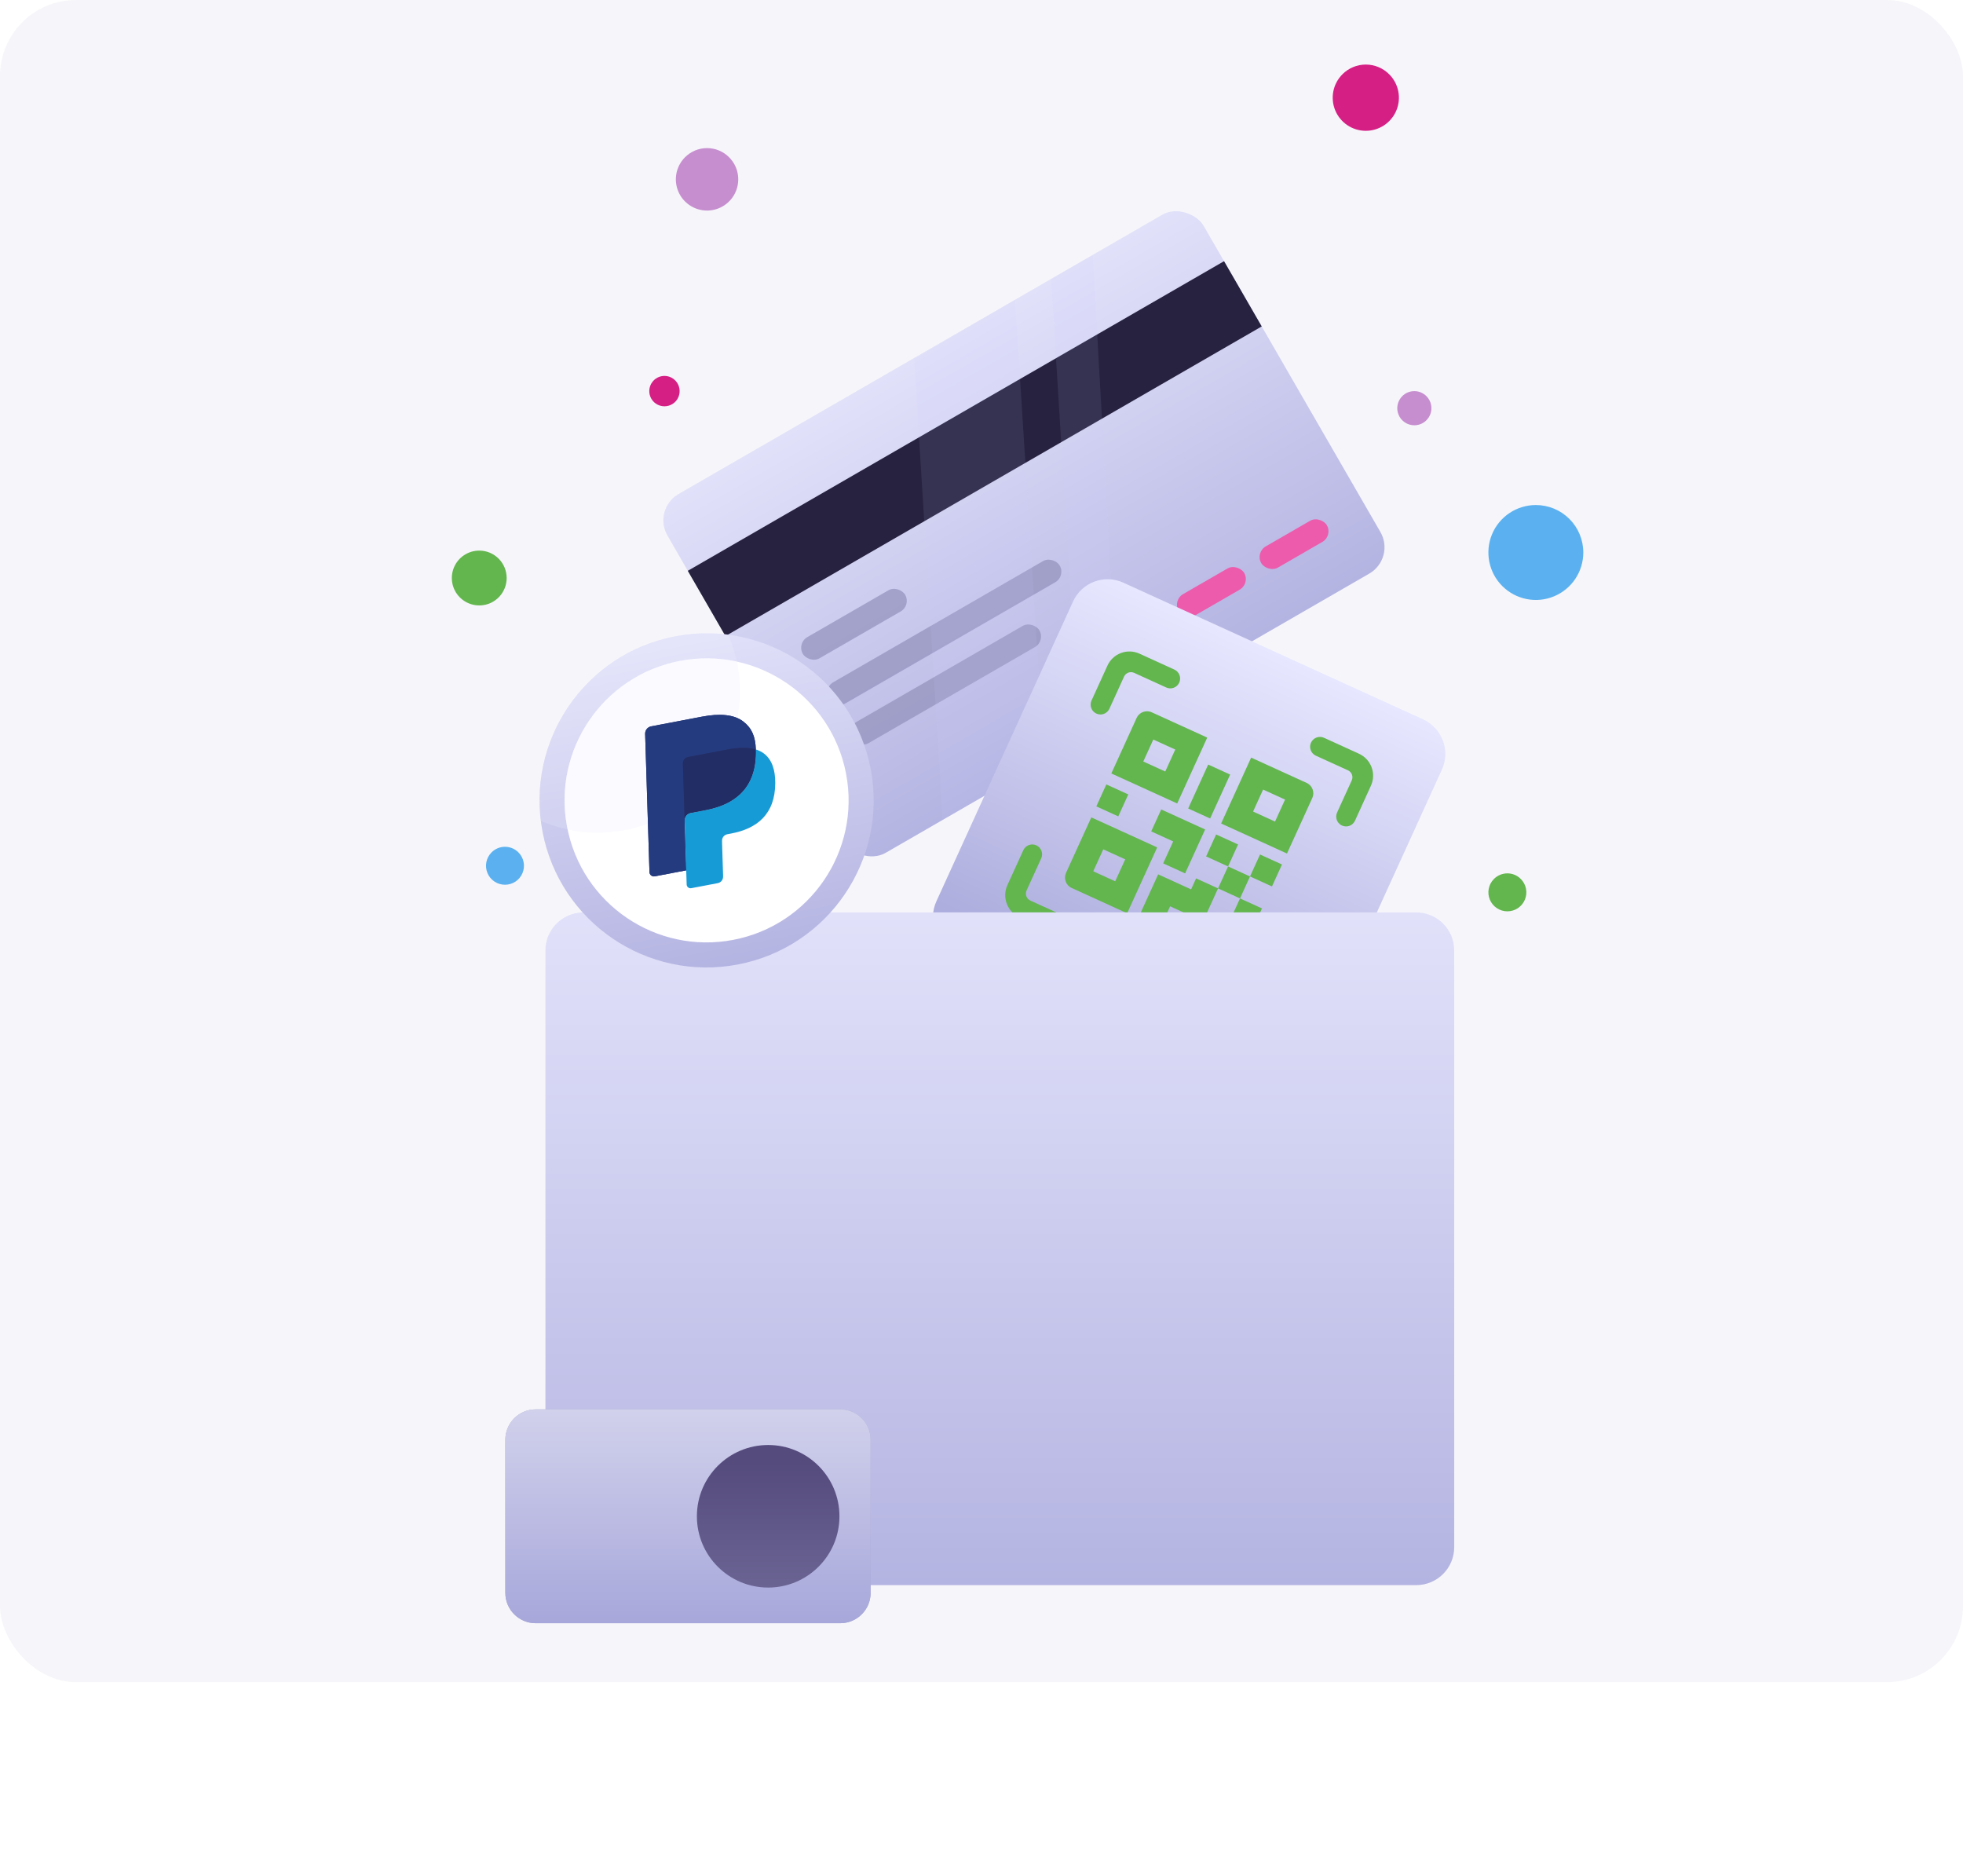 <svg width="517" height="494" viewBox="0 0 517 494" fill="none" xmlns="http://www.w3.org/2000/svg">
  <rect width="517" height="443" rx="20" fill="#F6F6FA"/>
  <g filter="url(#filter0_d_9917_30838)">
    <g clip-path="url(#clip0_9917_30838)">
      <rect x="171.776" y="124.098" width="163.088" height="109.117" rx="8" transform="rotate(-30 171.776 124.098)" fill="url(#paint0_linear_9917_30838)"/>
      <rect x="179.394" y="141.336" width="166.697" height="19.839" transform="rotate(-30 179.394 141.336)" fill="#26223F"/>
      <rect opacity="0.7" x="209.83" y="159.4" width="31.12" height="6.436" rx="3.218" transform="rotate(-30 209.83 159.4)" fill="#9090BB"/>
      <rect opacity="0.7" x="216.68" y="171.266" width="70.219" height="6.436" rx="3.218" transform="rotate(-30 216.68 171.266)" fill="#9090BB"/>
      <rect opacity="0.7" x="222.733" y="181.75" width="57.053" height="6.436" rx="3.218" transform="rotate(-30 222.733 181.75)" fill="#9090BB"/>
      <rect x="287.034" y="160.643" width="19.949" height="6.436" rx="3.218" transform="rotate(-30 287.034 160.643)" fill="#ED5BAC"/>
      <rect x="308.802" y="148.074" width="19.949" height="6.436" rx="3.218" transform="rotate(-30 308.802 148.074)" fill="#ED5BAC"/>
      <rect x="330.57" y="135.508" width="19.949" height="6.436" rx="3.218" transform="rotate(-30 330.57 135.508)" fill="#ED5BAC"/>
      <g style="mix-blend-mode:soft-light" opacity="0.1">
        <path d="M276.617 59.976L287.603 53.631L294.661 179.178L284.347 185.102L276.617 59.976Z" fill="#CCCCFF"/>
      </g>
      <g style="mix-blend-mode:soft-light" opacity="0.1">
        <path d="M240.776 84.603L267.334 68.927L275.259 194.282L248.505 209.728L240.776 84.603Z" fill="#CCCCFF"/>
      </g>
    </g>
  </g>
  <g filter="url(#filter1_d_9917_30838)">
    <path d="M282.609 148.396C284.899 143.371 290.83 141.154 295.856 143.444L374.81 179.433C379.836 181.724 382.053 187.654 379.762 192.68L343.774 271.635C341.483 276.66 335.552 278.877 330.527 276.586L251.572 240.598C246.547 238.307 244.33 232.376 246.62 227.351L282.609 148.396Z" fill="url(#paint1_linear_9917_30838)"/>
    <path d="M299.359 179.069C300.046 177.562 301.825 176.897 303.333 177.584L317.952 184.247L310.044 201.596L292.695 193.689L299.359 179.069ZM344.137 196.183C345.644 196.87 346.31 198.649 345.622 200.157L338.959 214.776L321.61 206.868L329.518 189.519L344.137 196.183ZM315.02 221.326L320.803 223.961L323.439 218.179L317.656 215.543L320.292 209.76L326.075 212.396L323.439 218.179L329.222 220.814L331.858 215.032L337.641 217.667L335.005 223.45L329.222 220.814L326.586 226.597L332.369 229.233L328.415 237.908L322.632 235.272L319.996 241.055L314.213 238.419L316.849 232.636L308.175 228.682L305.539 234.465L299.756 231.829L305.028 220.263L313.702 224.217L315.02 221.326ZM320.803 223.961L316.849 232.636L322.632 235.272L326.586 226.597L320.803 223.961ZM282.245 223.847C280.738 223.16 280.073 221.381 280.76 219.873L287.423 205.254L304.772 213.162L296.864 230.511L282.245 223.847ZM303.75 184.759L301.114 190.542L306.897 193.177L309.533 187.394L303.75 184.759ZM332.665 197.938L330.029 203.721L335.812 206.357L338.448 200.574L332.665 197.938ZM290.57 213.673L287.935 219.456L293.717 222.092L296.353 216.309L290.57 213.673ZM291.377 196.58L297.16 199.216L294.524 204.999L288.741 202.363L291.377 196.58ZM305.835 203.17L317.401 208.442L312.129 220.008L306.346 217.372L308.982 211.589L303.199 208.953L305.835 203.17ZM318.207 191.348L323.99 193.984L318.719 205.55L312.936 202.914L318.207 191.348ZM298.695 167.196C297.69 166.738 296.504 167.181 296.046 168.186L292.191 176.642C291.598 177.945 290.061 178.519 288.759 177.925C287.457 177.332 286.882 175.795 287.476 174.493L291.673 165.285C292.372 163.751 293.652 162.558 295.231 161.968C296.81 161.378 298.558 161.439 300.092 162.138L309.3 166.335C310.602 166.929 311.177 168.465 310.583 169.767C309.99 171.07 308.453 171.644 307.151 171.05L298.695 167.196ZM357.921 188.497C359.455 189.196 360.648 190.476 361.239 192.055C361.829 193.634 361.768 195.382 361.068 196.916L356.871 206.124C356.278 207.426 354.741 208.001 353.439 207.407C352.137 206.814 351.562 205.277 352.156 203.975L356.01 195.519C356.468 194.514 356.025 193.328 355.02 192.87L346.564 189.015C345.262 188.422 344.687 186.885 345.281 185.583C345.874 184.281 347.411 183.706 348.713 184.3L357.921 188.497ZM272.943 212.623C274.245 213.217 274.82 214.753 274.226 216.055L270.372 224.511C269.914 225.516 270.357 226.703 271.362 227.161L279.818 231.015C281.12 231.609 281.695 233.145 281.101 234.447C280.508 235.749 278.971 236.324 277.669 235.73L268.461 231.533C266.927 230.834 265.734 229.554 265.144 227.975C264.554 226.397 264.615 224.648 265.314 223.114L269.511 213.906C270.105 212.604 271.641 212.03 272.943 212.623ZM327.687 252.834C328.692 253.292 329.879 252.849 330.337 251.844L334.191 243.388C334.785 242.086 336.321 241.511 337.623 242.105C338.925 242.698 339.5 244.235 338.906 245.537L334.709 254.745C334.01 256.279 332.73 257.472 331.151 258.063C329.573 258.653 327.824 258.592 326.29 257.892L317.082 253.695C315.78 253.102 315.205 251.565 315.799 250.263C316.393 248.961 317.929 248.386 319.231 248.98L327.687 252.834Z" fill="#63B64E"/>
  </g>
  <g filter="url(#filter2_d_9917_30838)">
    <path d="M143.65 240.279C143.65 234.756 148.127 230.279 153.65 230.279H373.002C378.525 230.279 383.002 234.756 383.002 240.279V397.447C383.002 402.97 378.525 407.447 373.002 407.447H153.65C148.127 407.447 143.65 402.97 143.65 397.447V240.279Z" fill="url(#paint2_linear_9917_30838)"/>
    <g filter="url(#filter3_d_9917_30838)">
      <g filter="url(#filter4_d_9917_30838)">
        <path d="M133.09 345.475C133.09 349.893 136.672 353.475 141.09 353.475H221.301C225.719 353.475 229.301 349.893 229.301 345.475V305.156C229.301 300.738 225.719 297.156 221.301 297.156H141.09C136.672 297.156 133.09 300.738 133.09 305.156V345.475Z" fill="#A7A7CE"/>
        <path d="M133.09 305.156C133.09 300.738 136.672 297.156 141.09 297.156H221.301C225.719 297.156 229.301 300.738 229.301 305.156V345.474C229.301 349.893 225.719 353.474 221.301 353.474H141.09C136.672 353.474 133.09 349.893 133.09 345.474V305.156Z" fill="url(#paint3_linear_9917_30838)"/>
      </g>
      <g filter="url(#filter5_d_9917_30838)">
        <path d="M202.315 344.088C212.683 344.088 221.087 335.684 221.087 325.316C221.087 314.948 212.683 306.543 202.315 306.543C191.947 306.543 183.542 314.948 183.542 325.316C183.542 335.684 191.947 344.088 202.315 344.088Z" fill="url(#paint4_linear_9917_30838)"/>
      </g>
    </g>
  </g>
  <g filter="url(#filter6_d_9917_30838)">
    <circle cx="186.097" cy="200.779" r="43.999" transform="rotate(-10.783 186.097 200.779)" fill="url(#paint5_linear_9917_30838)"/>
    <g style="mix-blend-mode:soft-light" opacity="0.15">
      <path fill-rule="evenodd" clip-rule="evenodd" d="M164.452 208.634C184.742 204.77 198.058 185.189 194.194 164.899C193.676 162.18 192.876 159.587 191.83 157.144C187.3 156.549 182.599 156.656 177.866 157.557C154.952 161.921 139.599 183.323 142.426 206.145C149.114 209.087 156.732 210.104 164.452 208.634Z" fill="#F5F5FF"/>
    </g>
    <g filter="url(#filter7_ii_9917_30838)">
      <circle cx="186.097" cy="200.779" r="37.399" transform="rotate(-10.783 186.097 200.779)" fill="white"/>
    </g>
    <g style="mix-blend-mode:lighten" opacity="0.32">
      <path fill-rule="evenodd" clip-rule="evenodd" d="M164.452 208.633C184.742 204.769 198.058 185.188 194.194 164.898C194.151 164.674 194.106 164.45 194.06 164.227C189.278 163.183 184.212 163.067 179.1 164.04C158.81 167.904 145.494 187.485 149.359 207.776C149.401 208 149.446 208.224 149.493 208.446C154.274 209.49 159.341 209.607 164.452 208.633Z" fill="#F0F0FF"/>
    </g>
    <g clip-path="url(#clip1_9917_30838)">
      <path d="M195.779 180.026C193.347 178.134 189.546 177.848 184.922 178.728L171.501 181.284C171.043 181.371 170.632 181.619 170.34 181.981C170.049 182.344 169.896 182.798 169.911 183.262L171.054 219.672C171.076 220.39 171.737 220.918 172.445 220.783L180.731 219.205L180.305 205.646L180.319 206.071C180.29 205.112 180.957 204.274 181.902 204.094L185.839 203.344C193.574 201.871 199.034 197.584 199.077 188.184C199.079 187.906 199.074 187.636 199.065 187.374C198.819 187.298 198.819 187.298 199.065 187.374C198.954 183.923 197.989 181.744 195.779 180.026Z" fill="#27346A"/>
      <path d="M180.544 189.651C180.75 189.5 180.987 189.397 181.238 189.349L191.76 187.345C193.006 187.108 194.183 186.968 195.278 186.936C195.584 186.927 195.89 186.927 196.197 186.936C196.63 186.949 197.063 186.982 197.493 187.037C198.049 187.112 198.573 187.222 199.065 187.374C198.954 183.922 197.989 181.744 195.779 180.026C193.345 178.134 189.546 177.848 184.922 178.728L171.5 181.285C170.555 181.465 169.882 182.304 169.911 183.262L171.054 219.671C171.076 220.39 171.737 220.917 172.444 220.783L180.731 219.204L179.848 191.079C179.84 190.803 179.898 190.528 180.02 190.28C180.141 190.031 180.321 189.815 180.544 189.651Z" fill="#253B80"/>
      <path d="M199.077 188.184C199.034 197.583 193.574 201.871 185.839 203.344L181.901 204.094C180.956 204.274 180.289 205.112 180.319 206.071L180.847 222.93C180.867 223.558 181.445 224.021 182.064 223.903L189.048 222.573C189.448 222.496 189.808 222.28 190.063 221.963C190.318 221.646 190.451 221.249 190.438 220.843L190.439 220.475L190.171 211.904L190.168 211.428C190.155 211.022 190.288 210.625 190.543 210.307C190.798 209.99 191.158 209.774 191.558 209.698L192.603 209.499C199.369 208.21 204.145 204.46 204.183 196.237C204.199 192.801 203.337 190.098 201.258 188.481C200.627 187.991 199.891 187.627 199.065 187.374C199.073 187.638 199.079 187.906 199.077 188.184Z" fill="#179BD7"/>
      <path d="M197.073 186.991C196.782 186.963 196.49 186.945 196.198 186.936C195.891 186.928 195.585 186.928 195.279 186.937C194.183 186.968 193.007 187.108 191.76 187.346L181.239 189.349C180.988 189.397 180.751 189.5 180.545 189.652C180.321 189.816 180.141 190.032 180.02 190.281C179.899 190.529 179.84 190.804 179.849 191.081L180.306 205.646L180.32 206.071C180.29 205.112 180.957 204.274 181.902 204.094L185.84 203.344C193.575 201.871 199.035 197.584 199.078 188.184C199.08 187.906 199.074 187.638 199.066 187.374C198.573 187.223 198.049 187.112 197.494 187.039C197.354 187.02 197.214 187.004 197.073 186.99" fill="#222D65"/>
    </g>
  </g>
  <g filter="url(#filter8_i_9917_30838)">
    <path d="M192.041 37.431C193.188 38.582 193.967 40.046 194.282 41.64C194.596 43.233 194.432 44.884 193.809 46.384C193.186 47.884 192.132 49.166 190.781 50.067C189.43 50.969 187.843 51.45 186.219 51.45C184.595 51.45 183.007 50.969 181.656 50.067C180.305 49.166 179.252 47.884 178.629 46.384C178.006 44.884 177.841 43.233 178.156 41.64C178.47 40.046 179.25 38.582 180.396 37.431C181.157 36.661 182.064 36.05 183.064 35.632C184.063 35.215 185.136 35 186.219 35C187.302 35 188.374 35.215 189.374 35.632C190.373 36.05 191.28 36.661 192.041 37.431Z" fill="#C68ECF"/>
  </g>
  <g filter="url(#filter9_i_9917_30838)">
    <path d="M375.688 100.33C376.316 100.96 376.743 101.761 376.915 102.633C377.087 103.504 376.997 104.408 376.656 105.228C376.315 106.049 375.738 106.75 374.998 107.243C374.259 107.737 373.389 108 372.5 108C371.611 108 370.741 107.737 370.002 107.243C369.262 106.75 368.685 106.049 368.344 105.228C368.003 104.408 367.913 103.504 368.085 102.633C368.257 101.761 368.684 100.96 369.312 100.33C369.729 99.909 370.225 99.574 370.773 99.346C371.32 99.118 371.907 99 372.5 99C373.093 99 373.68 99.118 374.227 99.346C374.775 99.574 375.271 99.909 375.688 100.33Z" fill="#C68ECF"/>
  </g>
  <g filter="url(#filter10_i_9917_30838)">
    <path d="M177.834 96.182C178.392 96.742 178.771 97.454 178.924 98.229C179.077 99.004 178.997 99.807 178.694 100.536C178.391 101.266 177.878 101.889 177.221 102.327C176.563 102.766 175.79 103 175 103C174.21 103 173.437 102.766 172.779 102.327C172.122 101.889 171.609 101.266 171.306 100.536C171.003 99.807 170.923 99.004 171.076 98.229C171.229 97.454 171.608 96.742 172.166 96.182C172.537 95.808 172.978 95.51 173.464 95.308C173.951 95.105 174.473 95 175 95C175.527 95 176.049 95.105 176.536 95.308C177.022 95.51 177.463 95.808 177.834 96.182Z" fill="#D61F85"/>
  </g>
  <g filter="url(#filter11_i_9917_30838)">
    <path d="M400.542 227.478C401.24 228.177 401.714 229.068 401.905 230.036C402.097 231.005 401.997 232.009 401.618 232.92C401.239 233.832 400.598 234.611 399.776 235.159C398.954 235.707 397.988 236 397 236C396.012 236 395.046 235.707 394.224 235.159C393.402 234.611 392.761 233.832 392.382 232.92C392.003 232.009 391.903 231.005 392.095 230.036C392.286 229.068 392.76 228.177 393.458 227.478C393.921 227.01 394.473 226.638 395.081 226.384C395.689 226.131 396.341 226 397 226C397.659 226 398.311 226.131 398.919 226.384C399.527 226.638 400.079 227.01 400.542 227.478Z" fill="#63B64E"/>
  </g>
  <g filter="url(#filter12_i_9917_30838)">
    <path d="M136.542 220.478C137.24 221.177 137.714 222.068 137.905 223.036C138.097 224.005 137.997 225.009 137.618 225.92C137.239 226.832 136.598 227.611 135.776 228.159C134.954 228.707 133.988 229 133 229C132.012 229 131.046 228.707 130.224 228.159C129.402 227.611 128.761 226.832 128.382 225.92C128.003 225.009 127.903 224.005 128.095 223.036C128.286 222.068 128.76 221.177 129.458 220.478C129.921 220.01 130.473 219.638 131.081 219.384C131.689 219.131 132.341 219 133 219C133.659 219 134.311 219.131 134.919 219.384C135.527 219.638 136.079 220.01 136.542 220.478Z" fill="#5BB1EF"/>
  </g>
  <g filter="url(#filter13_i_9917_30838)">
    <path d="M417 141.5C417 143.972 416.267 146.389 414.893 148.445C413.52 150.5 411.568 152.102 409.284 153.048C406.999 153.995 404.486 154.242 402.061 153.76C399.637 153.277 397.409 152.087 395.661 150.339C393.913 148.591 392.722 146.363 392.24 143.939C391.758 141.514 392.005 139.001 392.952 136.716C393.898 134.432 395.5 132.48 397.555 131.107C399.611 129.733 402.028 129 404.5 129C407.815 129 410.995 130.317 413.339 132.661C415.683 135.005 417 138.185 417 141.5Z" fill="#5BB1EF"/>
  </g>
  <g filter="url(#filter14_i_9917_30838)">
    <path d="M133.441 148.221C133.441 149.649 133.018 151.045 132.225 152.232C131.431 153.42 130.303 154.345 128.984 154.892C127.665 155.438 126.213 155.581 124.812 155.303C123.411 155.024 122.125 154.336 121.115 153.327C120.105 152.317 119.417 151.03 119.139 149.629C118.86 148.229 119.003 146.777 119.55 145.457C120.096 144.138 121.022 143.01 122.209 142.217C123.397 141.423 124.793 141 126.221 141C128.136 141 129.972 141.761 131.327 143.115C132.681 144.469 133.441 146.306 133.441 148.221Z" fill="#63B64E"/>
  </g>
  <g filter="url(#filter15_i_9917_30838)">
    <path d="M365.895 15.579C367.111 16.8 367.938 18.353 368.271 20.043C368.605 21.734 368.43 23.485 367.77 25.076C367.109 26.667 365.991 28.027 364.558 28.983C363.125 29.94 361.441 30.45 359.718 30.45C357.995 30.45 356.311 29.94 354.878 28.983C353.445 28.027 352.328 26.667 351.667 25.076C351.006 23.485 350.831 21.734 351.165 20.043C351.499 18.353 352.326 16.8 353.541 15.579C354.349 14.762 355.311 14.113 356.371 13.671C357.432 13.228 358.569 13 359.718 13C360.867 13 362.005 13.228 363.065 13.671C364.125 14.113 365.087 14.762 365.895 15.579Z" fill="#D61F85"/>
  </g>
  <defs>
    <filter id="filter0_d_9917_30838" x="151.776" y="32.553" width="235.797" height="216.043" filterUnits="userSpaceOnUse" color-interpolation-filters="sRGB">
      <feFlood flood-opacity="0" result="BackgroundImageFix"/>
      <feColorMatrix in="SourceAlpha" type="matrix" values="0 0 0 0 0 0 0 0 0 0 0 0 0 0 0 0 0 0 127 0" result="hardAlpha"/>
      <feOffset dy="10"/>
      <feGaussianBlur stdDeviation="10"/>
      <feComposite in2="hardAlpha" operator="out"/>
      <feColorMatrix type="matrix" values="0 0 0 0 0.256 0 0 0 0 0.256 0 0 0 0 0.492 0 0 0 0.3 0"/>
      <feBlend mode="normal" in2="BackgroundImageFix" result="effect1_dropShadow_9917_30838"/>
      <feBlend mode="normal" in="SourceGraphic" in2="effect1_dropShadow_9917_30838" result="shape"/>
    </filter>
    <filter id="filter1_d_9917_30838" x="222.473" y="129.297" width="181.437" height="181.438" filterUnits="userSpaceOnUse" color-interpolation-filters="sRGB">
      <feFlood flood-opacity="0" result="BackgroundImageFix"/>
      <feColorMatrix in="SourceAlpha" type="matrix" values="0 0 0 0 0 0 0 0 0 0 0 0 0 0 0 0 0 0 127 0" result="hardAlpha"/>
      <feOffset dy="10"/>
      <feGaussianBlur stdDeviation="10"/>
      <feComposite in2="hardAlpha" operator="out"/>
      <feColorMatrix type="matrix" values="0 0 0 0 0.256 0 0 0 0 0.256 0 0 0 0 0.492 0 0 0 0.3 0"/>
      <feBlend mode="normal" in2="BackgroundImageFix" result="effect1_dropShadow_9917_30838"/>
      <feBlend mode="normal" in="SourceGraphic" in2="effect1_dropShadow_9917_30838" result="shape"/>
    </filter>
    <filter id="filter2_d_9917_30838" x="116.09" y="223.279" width="283.912" height="211.168" filterUnits="userSpaceOnUse" color-interpolation-filters="sRGB">
      <feFlood flood-opacity="0" result="BackgroundImageFix"/>
      <feColorMatrix in="SourceAlpha" type="matrix" values="0 0 0 0 0 0 0 0 0 0 0 0 0 0 0 0 0 0 127 0" result="hardAlpha"/>
      <feOffset dy="10"/>
      <feGaussianBlur stdDeviation="8.5"/>
      <feComposite in2="hardAlpha" operator="out"/>
      <feColorMatrix type="matrix" values="0 0 0 0 0.256 0 0 0 0 0.256 0 0 0 0 0.492 0 0 0 0.1 0"/>
      <feBlend mode="normal" in2="BackgroundImageFix" result="effect1_dropShadow_9917_30838"/>
      <feBlend mode="normal" in="SourceGraphic" in2="effect1_dropShadow_9917_30838" result="shape"/>
    </filter>
    <filter id="filter3_d_9917_30838" x="53.09" y="277.156" width="256.21" height="216.318" filterUnits="userSpaceOnUse" color-interpolation-filters="sRGB">
      <feFlood flood-opacity="0" result="BackgroundImageFix"/>
      <feColorMatrix in="SourceAlpha" type="matrix" values="0 0 0 0 0 0 0 0 0 0 0 0 0 0 0 0 0 0 127 0" result="hardAlpha"/>
      <feOffset dy="60"/>
      <feGaussianBlur stdDeviation="40"/>
      <feComposite in2="hardAlpha" operator="out"/>
      <feColorMatrix type="matrix" values="0 0 0 0 0.824 0 0 0 0 0.451 0 0 0 0 0.733 0 0 0 0.2 0"/>
      <feBlend mode="normal" in2="BackgroundImageFix" result="effect1_dropShadow_9917_30838"/>
      <feBlend mode="normal" in="SourceGraphic" in2="effect1_dropShadow_9917_30838" result="shape"/>
    </filter>
    <filter id="filter4_d_9917_30838" x="129.09" y="297.156" width="104.21" height="64.318" filterUnits="userSpaceOnUse" color-interpolation-filters="sRGB">
      <feFlood flood-opacity="0" result="BackgroundImageFix"/>
      <feColorMatrix in="SourceAlpha" type="matrix" values="0 0 0 0 0 0 0 0 0 0 0 0 0 0 0 0 0 0 127 0" result="hardAlpha"/>
      <feOffset dy="4"/>
      <feGaussianBlur stdDeviation="2"/>
      <feComposite in2="hardAlpha" operator="out"/>
      <feColorMatrix type="matrix" values="0 0 0 0 0 0 0 0 0 0 0 0 0 0 0 0 0 0 0.16 0"/>
      <feBlend mode="normal" in2="BackgroundImageFix" result="effect1_dropShadow_9917_30838"/>
      <feBlend mode="normal" in="SourceGraphic" in2="effect1_dropShadow_9917_30838" result="shape"/>
    </filter>
    <filter id="filter5_d_9917_30838" x="179.542" y="306.543" width="45.545" height="45.545" filterUnits="userSpaceOnUse" color-interpolation-filters="sRGB">
      <feFlood flood-opacity="0" result="BackgroundImageFix"/>
      <feColorMatrix in="SourceAlpha" type="matrix" values="0 0 0 0 0 0 0 0 0 0 0 0 0 0 0 0 0 0 127 0" result="hardAlpha"/>
      <feOffset dy="4"/>
      <feGaussianBlur stdDeviation="2"/>
      <feComposite in2="hardAlpha" operator="out"/>
      <feColorMatrix type="matrix" values="0 0 0 0 0 0 0 0 0 0 0 0 0 0 0 0 0 0 0.06 0"/>
      <feBlend mode="normal" in2="BackgroundImageFix" result="effect1_dropShadow_9917_30838"/>
      <feBlend mode="normal" in="SourceGraphic" in2="effect1_dropShadow_9917_30838" result="shape"/>
    </filter>
    <filter id="filter6_d_9917_30838" x="125.644" y="149.326" width="120.907" height="121.906" filterUnits="userSpaceOnUse" color-interpolation-filters="sRGB">
      <feFlood flood-opacity="0" result="BackgroundImageFix"/>
      <feColorMatrix in="SourceAlpha" type="matrix" values="0 0 0 0 0 0 0 0 0 0 0 0 0 0 0 0 0 0 127 0" result="hardAlpha"/>
      <feOffset dy="10"/>
      <feGaussianBlur stdDeviation="4.5"/>
      <feComposite in2="hardAlpha" operator="out"/>
      <feColorMatrix type="matrix" values="0 0 0 0 0.565 0 0 0 0 0.565 0 0 0 0 0.733 0 0 0 0.21 0"/>
      <feBlend mode="normal" in2="BackgroundImageFix" result="effect1_dropShadow_9917_30838"/>
      <feBlend mode="normal" in="SourceGraphic" in2="effect1_dropShadow_9917_30838" result="shape"/>
    </filter>
    <filter id="filter7_ii_9917_30838" x="148.691" y="163.373" width="74.811" height="74.811" filterUnits="userSpaceOnUse" color-interpolation-filters="sRGB">
      <feFlood flood-opacity="0" result="BackgroundImageFix"/>
      <feBlend mode="normal" in="SourceGraphic" in2="BackgroundImageFix" result="shape"/>
      <feColorMatrix in="SourceAlpha" type="matrix" values="0 0 0 0 0 0 0 0 0 0 0 0 0 0 0 0 0 0 127 0" result="hardAlpha"/>
      <feOffset dx="1" dy="1"/>
      <feComposite in2="hardAlpha" operator="arithmetic" k2="-1" k3="1"/>
      <feColorMatrix type="matrix" values="0 0 0 0 0.07 0 0 0 0 0.099 0 0 0 0 0.358 0 0 0 0.28 0"/>
      <feBlend mode="normal" in2="shape" result="effect1_innerShadow_9917_30838"/>
      <feColorMatrix in="SourceAlpha" type="matrix" values="0 0 0 0 0 0 0 0 0 0 0 0 0 0 0 0 0 0 127 0" result="hardAlpha"/>
      <feOffset dx="-1" dy="-1"/>
      <feComposite in2="hardAlpha" operator="arithmetic" k2="-1" k3="1"/>
      <feColorMatrix type="matrix" values="0 0 0 0 1 0 0 0 0 1 0 0 0 0 1 0 0 0 0.44 0"/>
      <feBlend mode="normal" in2="effect1_innerShadow_9917_30838" result="effect2_innerShadow_9917_30838"/>
    </filter>
    <filter id="filter8_i_9917_30838" x="178" y="35" width="16.438" height="20.449" filterUnits="userSpaceOnUse" color-interpolation-filters="sRGB">
      <feFlood flood-opacity="0" result="BackgroundImageFix"/>
      <feBlend mode="normal" in="SourceGraphic" in2="BackgroundImageFix" result="shape"/>
      <feColorMatrix in="SourceAlpha" type="matrix" values="0 0 0 0 0 0 0 0 0 0 0 0 0 0 0 0 0 0 127 0" result="hardAlpha"/>
      <feOffset dy="4"/>
      <feGaussianBlur stdDeviation="5.5"/>
      <feComposite in2="hardAlpha" operator="arithmetic" k2="-1" k3="1"/>
      <feColorMatrix type="matrix" values="0 0 0 0 1 0 0 0 0 1 0 0 0 0 1 0 0 0 0.12 0"/>
      <feBlend mode="normal" in2="shape" result="effect1_innerShadow_9917_30838"/>
    </filter>
    <filter id="filter9_i_9917_30838" x="368" y="99" width="9" height="13" filterUnits="userSpaceOnUse" color-interpolation-filters="sRGB">
      <feFlood flood-opacity="0" result="BackgroundImageFix"/>
      <feBlend mode="normal" in="SourceGraphic" in2="BackgroundImageFix" result="shape"/>
      <feColorMatrix in="SourceAlpha" type="matrix" values="0 0 0 0 0 0 0 0 0 0 0 0 0 0 0 0 0 0 127 0" result="hardAlpha"/>
      <feOffset dy="4"/>
      <feGaussianBlur stdDeviation="5.5"/>
      <feComposite in2="hardAlpha" operator="arithmetic" k2="-1" k3="1"/>
      <feColorMatrix type="matrix" values="0 0 0 0 1 0 0 0 0 1 0 0 0 0 1 0 0 0 0.12 0"/>
      <feBlend mode="normal" in2="shape" result="effect1_innerShadow_9917_30838"/>
    </filter>
    <filter id="filter10_i_9917_30838" x="171" y="95" width="8" height="12" filterUnits="userSpaceOnUse" color-interpolation-filters="sRGB">
      <feFlood flood-opacity="0" result="BackgroundImageFix"/>
      <feBlend mode="normal" in="SourceGraphic" in2="BackgroundImageFix" result="shape"/>
      <feColorMatrix in="SourceAlpha" type="matrix" values="0 0 0 0 0 0 0 0 0 0 0 0 0 0 0 0 0 0 127 0" result="hardAlpha"/>
      <feOffset dy="4"/>
      <feGaussianBlur stdDeviation="5.5"/>
      <feComposite in2="hardAlpha" operator="arithmetic" k2="-1" k3="1"/>
      <feColorMatrix type="matrix" values="0 0 0 0 1 0 0 0 0 1 0 0 0 0 1 0 0 0 0.12 0"/>
      <feBlend mode="normal" in2="shape" result="effect1_innerShadow_9917_30838"/>
    </filter>
    <filter id="filter11_i_9917_30838" x="392" y="226" width="10" height="14" filterUnits="userSpaceOnUse" color-interpolation-filters="sRGB">
      <feFlood flood-opacity="0" result="BackgroundImageFix"/>
      <feBlend mode="normal" in="SourceGraphic" in2="BackgroundImageFix" result="shape"/>
      <feColorMatrix in="SourceAlpha" type="matrix" values="0 0 0 0 0 0 0 0 0 0 0 0 0 0 0 0 0 0 127 0" result="hardAlpha"/>
      <feOffset dy="4"/>
      <feGaussianBlur stdDeviation="5.5"/>
      <feComposite in2="hardAlpha" operator="arithmetic" k2="-1" k3="1"/>
      <feColorMatrix type="matrix" values="0 0 0 0 1 0 0 0 0 1 0 0 0 0 1 0 0 0 0.12 0"/>
      <feBlend mode="normal" in2="shape" result="effect1_innerShadow_9917_30838"/>
    </filter>
    <filter id="filter12_i_9917_30838" x="128" y="219" width="10" height="14" filterUnits="userSpaceOnUse" color-interpolation-filters="sRGB">
      <feFlood flood-opacity="0" result="BackgroundImageFix"/>
      <feBlend mode="normal" in="SourceGraphic" in2="BackgroundImageFix" result="shape"/>
      <feColorMatrix in="SourceAlpha" type="matrix" values="0 0 0 0 0 0 0 0 0 0 0 0 0 0 0 0 0 0 127 0" result="hardAlpha"/>
      <feOffset dy="4"/>
      <feGaussianBlur stdDeviation="5.5"/>
      <feComposite in2="hardAlpha" operator="arithmetic" k2="-1" k3="1"/>
      <feColorMatrix type="matrix" values="0 0 0 0 1 0 0 0 0 1 0 0 0 0 1 0 0 0 0.12 0"/>
      <feBlend mode="normal" in2="shape" result="effect1_innerShadow_9917_30838"/>
    </filter>
    <filter id="filter13_i_9917_30838" x="392" y="129" width="25" height="29" filterUnits="userSpaceOnUse" color-interpolation-filters="sRGB">
      <feFlood flood-opacity="0" result="BackgroundImageFix"/>
      <feBlend mode="normal" in="SourceGraphic" in2="BackgroundImageFix" result="shape"/>
      <feColorMatrix in="SourceAlpha" type="matrix" values="0 0 0 0 0 0 0 0 0 0 0 0 0 0 0 0 0 0 127 0" result="hardAlpha"/>
      <feOffset dy="4"/>
      <feGaussianBlur stdDeviation="5.5"/>
      <feComposite in2="hardAlpha" operator="arithmetic" k2="-1" k3="1"/>
      <feColorMatrix type="matrix" values="0 0 0 0 1 0 0 0 0 1 0 0 0 0 1 0 0 0 0.12 0"/>
      <feBlend mode="normal" in2="shape" result="effect1_innerShadow_9917_30838"/>
    </filter>
    <filter id="filter14_i_9917_30838" x="119" y="141" width="14.441" height="18.441" filterUnits="userSpaceOnUse" color-interpolation-filters="sRGB">
      <feFlood flood-opacity="0" result="BackgroundImageFix"/>
      <feBlend mode="normal" in="SourceGraphic" in2="BackgroundImageFix" result="shape"/>
      <feColorMatrix in="SourceAlpha" type="matrix" values="0 0 0 0 0 0 0 0 0 0 0 0 0 0 0 0 0 0 127 0" result="hardAlpha"/>
      <feOffset dy="4"/>
      <feGaussianBlur stdDeviation="5.5"/>
      <feComposite in2="hardAlpha" operator="arithmetic" k2="-1" k3="1"/>
      <feColorMatrix type="matrix" values="0 0 0 0 1 0 0 0 0 1 0 0 0 0 1 0 0 0 0.12 0"/>
      <feBlend mode="normal" in2="shape" result="effect1_innerShadow_9917_30838"/>
    </filter>
    <filter id="filter15_i_9917_30838" x="351" y="13" width="17.436" height="21.449" filterUnits="userSpaceOnUse" color-interpolation-filters="sRGB">
      <feFlood flood-opacity="0" result="BackgroundImageFix"/>
      <feBlend mode="normal" in="SourceGraphic" in2="BackgroundImageFix" result="shape"/>
      <feColorMatrix in="SourceAlpha" type="matrix" values="0 0 0 0 0 0 0 0 0 0 0 0 0 0 0 0 0 0 127 0" result="hardAlpha"/>
      <feOffset dy="4"/>
      <feGaussianBlur stdDeviation="5.5"/>
      <feComposite in2="hardAlpha" operator="arithmetic" k2="-1" k3="1"/>
      <feColorMatrix type="matrix" values="0 0 0 0 1 0 0 0 0 1 0 0 0 0 1 0 0 0 0.12 0"/>
      <feBlend mode="normal" in2="shape" result="effect1_innerShadow_9917_30838"/>
    </filter>
    <linearGradient id="paint0_linear_9917_30838" x1="253.32" y1="124.098" x2="253.32" y2="233.214" gradientUnits="userSpaceOnUse">
      <stop stop-color="#E1E1FA"/>
      <stop offset="1" stop-color="#B4B4E2"/>
    </linearGradient>
    <linearGradient id="paint1_linear_9917_30838" x1="335.333" y1="161.439" x2="291.049" y2="258.592" gradientUnits="userSpaceOnUse">
      <stop stop-color="#E7E7FF"/>
      <stop offset="1" stop-color="#A8A8DB"/>
    </linearGradient>
    <linearGradient id="paint2_linear_9917_30838" x1="263.326" y1="230.279" x2="263.326" y2="407.447" gradientUnits="userSpaceOnUse">
      <stop stop-color="#E1E1FA"/>
      <stop offset="1" stop-color="#B4B4E2"/>
    </linearGradient>
    <linearGradient id="paint3_linear_9917_30838" x1="181.195" y1="297.156" x2="181.195" y2="353.474" gradientUnits="userSpaceOnUse">
      <stop stop-color="#D1D1EC"/>
      <stop offset="1" stop-color="#A7A7DB"/>
    </linearGradient>
    <linearGradient id="paint4_linear_9917_30838" x1="202.315" y1="306.543" x2="202.315" y2="344.088" gradientUnits="userSpaceOnUse">
      <stop offset="0.115" stop-color="#554B7D"/>
      <stop offset="1" stop-color="#6A6493"/>
    </linearGradient>
    <linearGradient id="paint5_linear_9917_30838" x1="186.097" y1="156.78" x2="186.097" y2="244.778" gradientUnits="userSpaceOnUse">
      <stop stop-color="#E1E1FA"/>
      <stop offset="1" stop-color="#B4B4E2"/>
    </linearGradient>
    <clipPath id="clip0_9917_30838">
      <rect x="171.776" y="124.098" width="163.088" height="109.117" rx="8" transform="rotate(-30 171.776 124.098)" fill="white"/>
    </clipPath>
    <clipPath id="clip1_9917_30838">
      <rect width="37.399" height="43.999" fill="white" transform="translate(163.973 182.598) rotate(-10.783)"/>
    </clipPath>
  </defs>
</svg>
